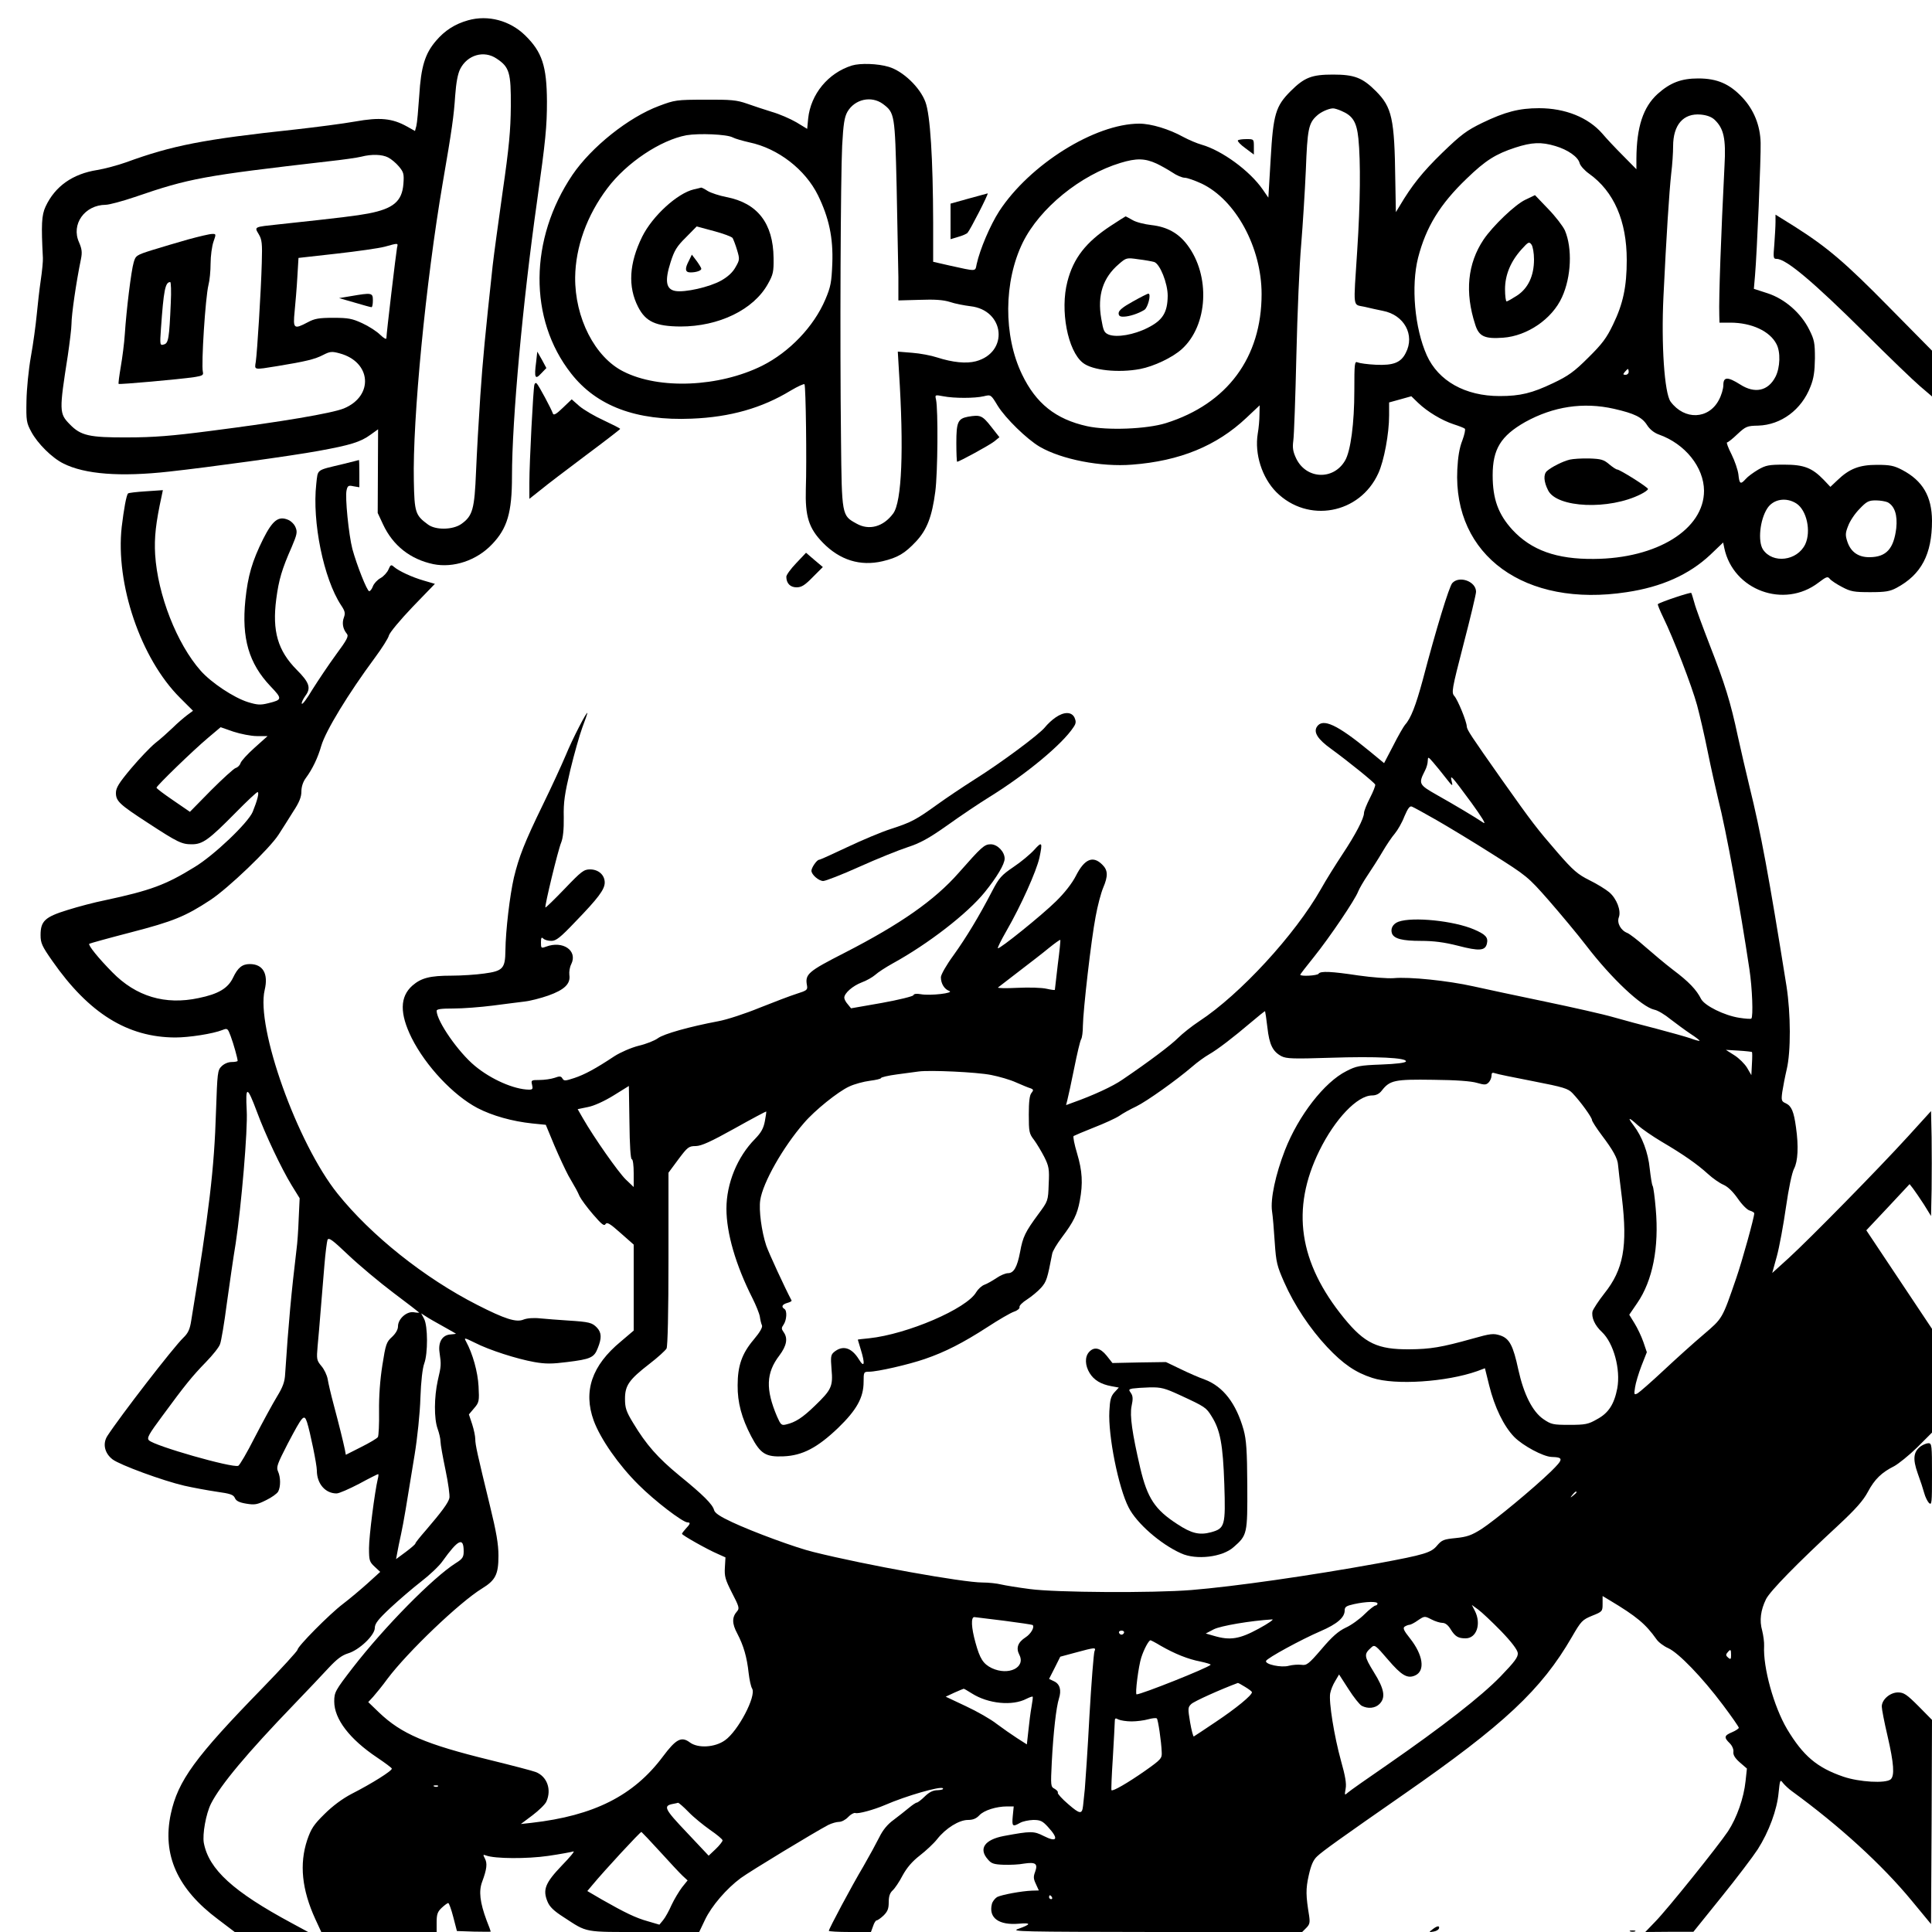 <?xml version="1.0" standalone="no"?>
<!DOCTYPE svg PUBLIC "-//W3C//DTD SVG 20010904//EN"
 "http://www.w3.org/TR/2001/REC-SVG-20010904/DTD/svg10.dtd">
<svg version="1.0" xmlns="http://www.w3.org/2000/svg"
 width="1000pt" height="1000pt" viewBox="0 0 1000 1000"
 preserveAspectRatio="xMidYMid meet">

<g transform="translate(0,1000) scale(0.1,-0.1)"
fill="#000000" stroke="none">
<path d="M2423 9895 c-68 -19 -121 -53 -166 -106 -57 -66 -78 -134 -87 -284
-5 -72 -11 -142 -15 -157 l-7 -26 -41 23 c-77 43 -141 49 -269 26 -62 -11
-201 -29 -308 -41 -477 -51 -639 -83 -877 -170 -45 -16 -113 -34 -150 -40
-127 -20 -218 -84 -267 -189 -21 -45 -23 -93 -14 -266 1 -16 -4 -68 -11 -115
-7 -47 -16 -128 -21 -180 -5 -52 -18 -149 -30 -215 -12 -67 -22 -169 -23 -230
-2 -102 0 -114 25 -160 32 -60 107 -135 166 -164 111 -56 295 -70 547 -42 210
23 637 82 773 107 165 30 218 46 270 84 l39 28 -1 -216 -1 -217 28 -60 c51
-109 141 -180 260 -205 104 -21 224 19 303 102 80 83 104 165 104 352 0 293
56 904 130 1426 44 313 51 385 51 515 -1 183 -25 256 -113 342 -79 77 -192
107 -295 78z m147 -198 c67 -44 75 -73 74 -247 -1 -124 -9 -212 -42 -440 -22
-157 -46 -330 -52 -385 -39 -361 -51 -484 -64 -675 -8 -118 -18 -294 -22 -390
-8 -195 -17 -230 -76 -272 -44 -31 -134 -33 -174 -2 -64 47 -69 62 -72 225 -7
319 62 1030 149 1539 49 284 58 350 65 455 5 67 13 112 26 138 37 73 123 98
188 54z m-561 -512 c16 -8 41 -29 56 -47 24 -29 27 -38 23 -90 -7 -90 -52
-128 -181 -153 -65 -12 -135 -21 -462 -56 -132 -14 -129 -12 -106 -51 17 -28
19 -49 16 -148 -4 -149 -24 -464 -31 -512 -7 -44 -13 -43 111 -23 147 24 196
36 238 58 35 18 45 19 85 8 164 -44 178 -220 22 -285 -62 -25 -319 -69 -695
-117 -193 -25 -290 -33 -425 -33 -198 -1 -242 9 -299 68 -55 56 -55 69 -10
356 10 69 19 142 19 163 0 48 24 215 49 336 7 35 5 52 -10 87 -42 93 29 193
138 194 17 0 85 18 150 40 285 98 354 110 1003 185 74 8 151 19 170 24 54 14
108 12 139 -4z m46 -467 c-5 -26 -55 -445 -55 -468 0 -8 -12 -2 -32 17 -18 18
-60 45 -93 60 -52 24 -72 28 -150 28 -74 0 -97 -4 -132 -23 -72 -38 -77 -34
-68 56 4 42 11 122 14 177 l6 100 196 22 c107 12 220 28 250 36 72 20 70 20
64 -5z"/>
<path d="M975 8761 c-55 -16 -139 -40 -186 -55 -83 -26 -87 -29 -97 -64 -13
-43 -38 -248 -46 -372 -3 -47 -13 -123 -21 -169 -8 -47 -13 -86 -11 -88 4 -4
318 24 391 35 43 7 49 10 45 27 -9 40 13 385 29 450 6 22 11 72 11 111 0 39 7
90 15 113 14 40 14 41 -8 40 -12 0 -67 -13 -122 -28z m-91 -328 c-8 -185 -12
-210 -36 -216 -20 -6 -21 -3 -15 81 14 199 22 242 48 242 4 0 6 -48 3 -107z"/>
<path d="M1815 8467 l-60 -10 80 -23 c44 -13 83 -24 88 -24 4 0 7 16 7 35 0
40 -5 41 -115 22z"/>
<path d="M4410 9661 c-123 -38 -214 -148 -227 -275 l-5 -53 -56 34 c-31 18
-88 43 -127 54 -38 12 -97 31 -130 43 -52 18 -81 21 -215 20 -149 0 -158 -2
-238 -32 -159 -59 -351 -213 -449 -357 -224 -332 -228 -747 -7 -1028 132 -169
337 -246 624 -234 200 8 364 55 512 145 37 22 70 37 72 33 7 -10 12 -403 7
-541 -4 -143 15 -204 88 -279 88 -90 193 -123 309 -96 79 19 115 40 174 103
56 60 82 128 99 257 13 98 15 424 4 476 -6 26 -6 26 37 18 56 -11 163 -11 210
0 37 9 37 9 72 -49 41 -66 151 -173 217 -212 113 -66 318 -106 479 -93 247 19
437 97 591 242 l69 65 -1 -48 c0 -27 -4 -71 -9 -99 -17 -105 22 -227 96 -302
163 -163 432 -114 528 97 30 65 56 206 56 300 l0 67 58 16 57 16 35 -34 c48
-46 123 -91 184 -111 28 -9 54 -19 58 -23 4 -4 -2 -31 -13 -61 -15 -37 -23
-87 -26 -150 -22 -446 350 -716 877 -635 181 27 323 91 432 193 l67 64 6 -29
c46 -218 309 -315 487 -179 41 31 48 34 59 20 7 -9 36 -28 63 -42 45 -24 62
-27 146 -27 79 0 102 4 136 22 129 69 184 174 184 348 -1 126 -48 207 -155
263 -42 22 -63 26 -130 26 -91 0 -143 -20 -205 -80 l-36 -34 -34 36 c-61 63
-103 79 -205 79 -79 0 -95 -3 -135 -26 -25 -15 -54 -36 -64 -48 -27 -30 -33
-27 -38 23 -3 24 -19 71 -36 105 -17 33 -27 61 -23 61 5 0 29 19 54 43 43 40
50 43 108 44 118 4 224 82 270 202 17 42 22 79 23 146 0 80 -3 96 -29 148 -43
87 -127 160 -216 189 l-71 23 6 70 c10 114 31 614 29 685 -2 91 -35 172 -95
236 -66 70 -130 98 -228 98 -88 0 -145 -22 -210 -80 -75 -68 -109 -171 -110
-335 l0 -55 -69 70 c-39 39 -87 90 -107 114 -73 84 -192 132 -328 132 -103 0
-176 -19 -294 -76 -80 -39 -109 -60 -207 -155 -101 -98 -158 -169 -221 -276
l-19 -31 -3 166 c-4 319 -17 377 -101 461 -69 69 -111 85 -221 85 -110 0 -148
-14 -220 -86 -77 -77 -90 -119 -103 -350 l-12 -201 -29 42 c-67 97 -211 202
-316 232 -25 7 -67 25 -95 40 -74 41 -167 69 -228 69 -229 0 -567 -211 -725
-453 -46 -71 -100 -197 -117 -275 -8 -38 3 -38 -142 -6 l-83 19 0 205 c-1 329
-15 556 -40 622 -28 76 -116 160 -190 182 -56 17 -147 20 -190 7z m160 -199
c61 -46 62 -52 71 -430 4 -191 8 -401 9 -467 l0 -120 109 3 c79 3 123 0 158
-11 26 -9 74 -18 106 -22 178 -20 200 -239 28 -285 -50 -13 -120 -6 -201 20
-30 10 -88 21 -129 24 l-74 6 6 -102 c26 -403 15 -676 -30 -736 -51 -69 -125
-89 -190 -52 -76 42 -76 39 -80 439 -6 506 -2 1351 6 1517 6 113 12 148 27
175 38 66 124 85 184 41z m2373 -36 c59 -25 79 -57 88 -143 12 -119 10 -335
-6 -578 -20 -311 -25 -279 38 -293 28 -7 71 -16 95 -21 110 -21 167 -125 118
-218 -25 -50 -64 -65 -154 -61 -43 2 -85 8 -94 12 -17 8 -18 -3 -18 -147 0
-167 -19 -312 -48 -361 -60 -103 -201 -97 -253 11 -16 34 -20 54 -15 91 4 26
11 225 16 442 5 217 16 476 25 575 8 99 19 272 24 385 8 212 14 243 58 282 19
18 59 36 81 37 7 1 27 -5 45 -13z m1932 -46 c47 -45 59 -97 51 -238 -18 -357
-30 -685 -27 -774 l1 -38 56 0 c110 0 205 -44 239 -111 22 -41 19 -122 -5
-169 -38 -74 -107 -89 -183 -40 -65 41 -87 40 -87 -3 0 -19 -10 -53 -23 -77
-53 -101 -178 -106 -250 -9 -32 44 -49 296 -37 544 15 315 30 543 40 635 6 47
10 111 10 143 0 111 53 172 143 164 32 -3 56 -12 72 -27z m-5083 -91 c13 -7
52 -18 87 -26 148 -31 289 -140 355 -274 57 -117 79 -220 74 -353 -4 -97 -8
-120 -36 -186 -60 -141 -186 -272 -327 -343 -224 -111 -533 -124 -718 -30
-148 74 -252 278 -250 488 2 157 61 321 167 461 99 132 275 249 409 274 66 11
209 5 239 -11z m4259 -45 c64 -19 117 -56 125 -88 3 -13 25 -38 49 -55 129
-92 195 -245 195 -447 0 -138 -19 -227 -71 -334 -33 -69 -56 -100 -128 -171
-73 -73 -104 -95 -182 -132 -109 -52 -170 -67 -277 -67 -178 0 -317 78 -377
211 -63 141 -82 358 -45 505 41 159 113 277 252 410 97 94 150 127 251 160 86
28 135 30 208 8z m-2064 -91 c21 -10 57 -30 80 -45 23 -16 52 -28 65 -28 13 0
52 -14 87 -30 177 -84 311 -331 311 -572 0 -328 -177 -568 -495 -668 -99 -31
-303 -39 -408 -16 -163 36 -265 118 -337 268 -97 201 -95 481 4 683 88 178
298 349 506 412 82 25 126 24 187 -4z m2443 -1078 c0 -8 -7 -15 -16 -15 -14 0
-14 3 -4 15 7 8 14 15 16 15 2 0 4 -7 4 -15z m-76 -191 c105 -24 145 -43 171
-84 14 -22 36 -40 61 -49 136 -48 233 -169 234 -291 0 -200 -244 -351 -570
-353 -193 -2 -324 45 -422 151 -73 80 -102 159 -102 282 0 135 42 204 169 276
145 80 300 104 459 68z m944 -490 c54 -35 77 -144 46 -211 -42 -87 -169 -102
-219 -27 -27 42 -16 153 22 212 31 49 98 60 151 26z m473 6 c36 -20 51 -66 44
-134 -13 -106 -51 -149 -137 -150 -58 -1 -98 26 -116 80 -11 33 -11 45 4 82 9
25 35 64 59 88 36 38 47 44 84 44 23 0 51 -5 62 -10z"/>
<path d="M3592 9020 c-86 -20 -215 -138 -268 -245 -68 -138 -75 -259 -21 -364
39 -76 91 -100 219 -101 199 0 379 87 453 221 27 48 30 63 29 134 -2 179 -83
284 -244 315 -36 7 -79 21 -96 31 -17 11 -33 19 -35 18 -2 -1 -19 -5 -37 -9z
m200 -252 c4 -7 15 -35 23 -62 14 -47 14 -51 -8 -89 -14 -26 -40 -50 -74 -69
-60 -34 -189 -63 -238 -54 -48 9 -55 52 -24 149 19 60 32 82 79 128 l56 57 89
-24 c49 -13 92 -29 97 -36z"/>
<path d="M3566 8651 c-23 -43 -20 -61 8 -61 29 0 56 9 56 19 0 4 -11 22 -24
40 l-25 33 -15 -31z"/>
<path d="M7895 8966 c-53 -25 -168 -135 -216 -206 -83 -124 -98 -273 -43 -441
19 -60 48 -74 144 -67 125 9 254 97 305 210 48 105 54 253 15 345 -10 22 -49
73 -87 112 l-68 71 -50 -24z m45 -309 c0 -84 -30 -149 -88 -187 -25 -16 -49
-30 -54 -30 -4 0 -8 28 -8 63 0 74 29 144 86 207 35 39 39 40 51 24 7 -10 13
-44 13 -77z"/>
<path d="M5749 8831 c-128 -84 -193 -167 -224 -288 -39 -148 1 -359 80 -421
49 -39 184 -53 296 -32 72 14 167 59 216 103 136 123 149 381 28 540 -46 61
-105 93 -185 102 -36 4 -80 15 -98 26 -18 10 -34 19 -36 19 -1 0 -36 -22 -77
-49z m225 -187 c30 -10 70 -110 70 -175 -1 -87 -26 -127 -104 -166 -71 -36
-159 -51 -201 -35 -24 10 -28 19 -39 83 -21 121 9 212 91 282 38 33 40 34 101
25 35 -4 71 -11 82 -14z"/>
<path d="M5863 8439 c-51 -28 -73 -46 -73 -60 0 -14 7 -19 28 -18 27 1 73 15
105 35 18 10 37 84 21 84 -5 0 -42 -19 -81 -41z"/>
<path d="M8125 7621 c-37 -9 -94 -38 -118 -59 -19 -17 -17 -55 6 -100 45 -91
316 -103 480 -20 20 10 37 22 37 27 0 9 -146 101 -160 101 -5 0 -23 12 -41 27
-28 24 -42 28 -103 30 -39 1 -84 -2 -101 -6z"/>
<path d="M6407 9273 c-2 -5 15 -23 39 -40 l44 -33 0 40 c0 40 0 40 -39 40 -22
0 -42 -3 -44 -7z"/>
<path d="M5013 8972 l-93 -26 0 -92 0 -92 40 12 c22 6 44 16 48 21 15 17 111
205 104 204 -4 -1 -49 -13 -99 -27z"/>
<path d="M9190 8851 c0 -21 -3 -72 -6 -114 -6 -71 -6 -77 12 -77 49 0 190
-119 459 -386 121 -121 248 -243 283 -273 l62 -53 0 119 0 118 -223 226 c-227
231 -319 309 -489 417 l-98 61 0 -38z"/>
<path d="M2775 8126 c-11 -82 -5 -93 26 -59 l27 28 -23 43 -24 42 -6 -54z"/>
<path d="M2766 8009 c-6 -19 -26 -404 -26 -507 l0 -84 58 46 c31 26 137 106
234 179 98 73 177 134 178 137 0 3 -38 22 -85 44 -46 21 -102 54 -125 73 l-41
36 -46 -44 c-33 -32 -47 -40 -51 -30 -8 24 -73 145 -83 155 -5 6 -10 4 -13 -5z"/>
<path d="M5010 7843 c-52 -10 -60 -28 -60 -135 0 -54 2 -98 4 -98 11 0 168 86
192 105 l27 22 -44 56 c-45 57 -55 61 -119 50z"/>
<path d="M1775 7598 c-141 -34 -129 -24 -138 -103 -22 -196 38 -490 128 -627
21 -31 23 -42 15 -64 -11 -29 -5 -60 15 -84 11 -13 2 -30 -57 -110 -38 -52
-92 -133 -121 -179 -28 -47 -52 -80 -55 -73 -2 6 7 24 19 41 30 40 20 69 -45
134 -98 99 -128 200 -106 367 13 99 29 154 80 269 27 64 30 77 20 101 -6 16
-24 34 -40 40 -49 20 -79 -3 -128 -100 -57 -115 -79 -190 -92 -316 -20 -198
18 -328 130 -446 62 -65 62 -70 -12 -88 -40 -10 -56 -9 -105 6 -73 23 -189
100 -244 162 -124 140 -223 394 -236 602 -5 88 3 162 34 304 l6 29 -88 -6
c-48 -3 -90 -8 -92 -11 -9 -8 -22 -82 -33 -173 -33 -295 98 -682 302 -885 l67
-67 -31 -23 c-17 -13 -50 -41 -73 -64 -24 -23 -64 -59 -91 -80 -26 -21 -83
-81 -126 -132 -63 -75 -78 -100 -78 -126 0 -43 19 -60 165 -155 156 -102 176
-111 228 -111 56 0 88 23 227 164 57 58 108 106 113 106 10 0 -1 -43 -25 -102
-24 -57 -200 -225 -301 -286 -149 -92 -227 -121 -465 -172 -51 -10 -138 -33
-192 -50 -117 -36 -140 -57 -140 -130 0 -41 7 -57 61 -134 189 -271 389 -395
636 -396 71 0 195 19 245 39 25 10 27 8 42 -32 15 -40 36 -116 36 -128 0 -3
-14 -6 -31 -6 -18 0 -39 -9 -52 -22 -21 -20 -22 -33 -29 -234 -9 -296 -35
-515 -128 -1081 -7 -46 -16 -66 -41 -90 -52 -50 -326 -405 -393 -508 -26 -40
-15 -90 27 -122 39 -29 259 -110 371 -136 44 -10 120 -24 167 -31 71 -10 87
-15 95 -33 6 -15 23 -23 59 -29 43 -7 56 -5 102 18 29 14 57 34 63 45 13 25
13 73 -1 104 -10 22 -4 38 50 143 78 148 85 156 100 112 16 -49 51 -220 51
-250 0 -69 44 -119 102 -119 13 0 65 23 117 50 51 28 96 50 98 50 3 0 2 -12
-2 -27 -15 -63 -45 -293 -45 -356 0 -63 2 -71 29 -96 l29 -27 -66 -60 c-37
-33 -94 -81 -127 -106 -70 -53 -235 -220 -235 -237 0 -6 -82 -96 -182 -199
-349 -358 -437 -479 -474 -651 -45 -212 34 -388 244 -545 l87 -66 190 0 190 0
-85 46 c-303 163 -429 278 -455 415 -8 45 11 151 37 203 49 97 188 263 427
511 69 72 151 158 182 192 42 45 68 65 100 75 58 17 139 94 139 132 0 22 17
44 80 103 44 41 116 103 160 137 43 33 94 81 111 106 81 113 109 126 109 50 0
-30 -6 -39 -43 -62 -116 -74 -366 -327 -531 -540 -91 -118 -96 -127 -96 -175
0 -91 80 -195 222 -290 40 -27 74 -52 76 -57 4 -10 -102 -77 -208 -131 -48
-25 -99 -63 -141 -105 -56 -55 -69 -76 -89 -134 -41 -124 -28 -256 42 -409
l31 -67 298 0 299 0 0 50 c0 42 5 55 26 75 15 14 30 25 34 25 4 0 16 -33 26
-72 l19 -73 88 -3 c48 -1 87 -1 87 0 0 2 -9 28 -21 57 -35 94 -42 153 -23 202
24 65 27 94 14 119 -11 21 -10 22 6 16 45 -17 212 -18 322 -2 62 9 120 20 130
23 9 3 -18 -30 -60 -73 -86 -90 -100 -125 -74 -187 11 -27 33 -48 83 -80 126
-82 100 -77 417 -77 l285 0 30 63 c34 72 112 162 185 216 49 36 386 240 453
275 18 9 43 16 56 16 13 0 34 11 47 25 13 14 30 23 37 21 14 -6 97 17 153 41
110 48 288 99 300 87 5 -5 -5 -9 -26 -10 -25 0 -44 -10 -67 -32 -18 -18 -37
-32 -41 -32 -5 0 -23 -12 -41 -27 -19 -16 -55 -44 -80 -63 -32 -23 -56 -53
-74 -90 -15 -30 -52 -98 -82 -150 -62 -104 -179 -324 -179 -334 0 -3 49 -6
109 -6 l109 0 11 30 c5 17 14 30 18 30 5 0 21 11 36 25 21 21 27 35 27 69 0
31 6 48 20 61 12 11 35 45 52 78 22 40 49 72 89 103 31 24 72 62 90 85 44 56
113 99 159 99 26 0 43 7 59 24 24 26 88 46 144 46 l34 0 -5 -50 c-5 -54 -1
-57 38 -35 14 8 44 14 68 15 37 0 48 -5 77 -37 57 -62 46 -81 -23 -46 -51 26
-66 26 -206 0 -100 -19 -132 -66 -83 -121 18 -22 31 -26 82 -28 33 -1 80 1
105 6 60 9 73 0 58 -42 -10 -26 -9 -37 4 -64 l15 -33 -36 -1 c-54 -2 -156 -21
-180 -33 -11 -7 -24 -23 -27 -36 -18 -72 36 -111 140 -102 65 6 64 -3 -4 -27
-41 -14 16 -15 712 -16 l758 0 21 21 c18 18 20 28 15 63 -17 104 -18 138 -2
209 12 54 24 81 44 99 27 26 122 94 447 320 521 362 713 542 871 815 48 83 54
89 105 110 53 21 54 23 54 62 l0 40 35 -21 c142 -85 188 -124 244 -203 10 -15
38 -36 61 -46 53 -24 175 -150 283 -294 45 -60 82 -113 82 -118 0 -4 -16 -15
-35 -23 -41 -17 -43 -27 -12 -57 13 -13 21 -32 19 -45 -2 -15 8 -32 33 -54
l37 -32 -7 -65 c-9 -87 -45 -190 -91 -260 -51 -76 -314 -404 -377 -468 l-51
-53 124 1 125 0 145 180 c80 99 164 210 188 247 58 91 100 205 108 293 7 68 8
70 23 50 9 -11 30 -31 47 -43 243 -177 465 -379 619 -566 l100 -121 3 529 2
528 -70 71 c-61 61 -76 71 -106 71 -41 0 -84 -37 -84 -73 0 -13 13 -81 30
-153 33 -143 37 -205 16 -224 -27 -22 -163 -14 -245 14 -137 47 -208 108 -291
246 -69 117 -125 319 -119 431 1 19 -4 54 -10 79 -15 52 -8 106 20 163 22 43
161 185 375 383 89 83 128 127 152 172 35 66 72 101 136 133 22 12 76 55 119
97 l77 77 0 268 0 269 -170 255 -170 255 112 119 112 120 18 -23 c10 -13 35
-50 56 -82 l37 -60 3 137 c1 75 1 198 0 271 l-3 135 -120 -132 c-155 -170
-506 -527 -616 -628 l-86 -78 24 87 c13 48 34 162 47 253 14 98 31 179 42 200
20 38 24 116 10 214 -11 81 -23 110 -52 124 -23 10 -25 15 -19 59 4 26 14 79
23 117 22 93 21 287 -1 430 -92 575 -133 796 -192 1035 -18 74 -45 191 -60
259 -38 179 -68 274 -145 471 -37 96 -74 195 -80 220 -7 25 -14 48 -16 51 -3
5 -157 -46 -173 -58 -2 -2 10 -32 27 -67 54 -110 149 -357 176 -456 14 -52 39
-160 55 -240 16 -80 41 -190 54 -245 43 -169 113 -556 162 -882 15 -100 20
-244 10 -255 -3 -3 -31 -1 -63 4 -77 12 -178 62 -197 97 -24 48 -64 90 -144
150 -42 32 -107 87 -146 121 -38 34 -80 66 -92 71 -34 13 -55 52 -44 81 13 34
-11 97 -50 130 -18 15 -63 43 -102 62 -60 30 -84 50 -164 142 -109 126 -130
153 -290 379 -159 226 -180 257 -181 275 -1 27 -47 138 -64 157 -16 18 -14 32
47 268 36 138 65 260 65 272 0 54 -87 85 -123 45 -16 -17 -84 -239 -153 -502
-36 -132 -61 -198 -92 -232 -8 -10 -36 -58 -61 -108 l-47 -90 -74 61 c-169
139 -244 174 -274 127 -18 -29 5 -65 75 -115 85 -62 223 -173 227 -184 2 -5
-10 -36 -27 -69 -17 -33 -31 -68 -31 -78 0 -28 -44 -112 -111 -213 -35 -53
-86 -134 -112 -181 -134 -236 -418 -545 -630 -684 -38 -25 -87 -64 -109 -86
-37 -37 -148 -121 -288 -216 -50 -35 -153 -82 -254 -118 l-38 -14 7 28 c4 15
20 88 35 163 15 75 31 143 36 150 5 8 9 39 9 69 1 80 43 448 66 566 10 56 28
123 39 149 26 61 25 91 -5 120 -48 48 -92 29 -136 -58 -20 -39 -58 -88 -103
-132 -74 -73 -294 -250 -301 -243 -3 2 17 42 44 89 77 134 155 309 171 379 17
81 14 87 -27 41 -21 -23 -69 -63 -108 -89 -62 -42 -74 -56 -110 -125 -67 -129
-132 -237 -200 -332 -36 -49 -65 -100 -65 -113 0 -33 18 -62 43 -71 30 -11
-99 -26 -147 -17 -22 4 -36 2 -38 -5 -2 -6 -75 -24 -163 -40 l-160 -28 -17 21
c-10 11 -18 26 -18 34 0 23 43 61 90 79 25 9 56 27 70 39 14 13 54 39 90 59
184 101 387 258 477 369 63 78 103 145 103 174 0 35 -37 74 -72 74 -33 0 -47
-13 -166 -148 -125 -142 -301 -265 -589 -413 -192 -98 -207 -111 -196 -170 4
-23 -1 -26 -54 -43 -32 -10 -118 -43 -191 -72 -73 -30 -170 -62 -215 -70 -148
-28 -281 -65 -312 -88 -16 -12 -61 -30 -100 -39 -39 -10 -94 -34 -125 -54 -98
-65 -154 -95 -208 -113 -46 -15 -53 -16 -61 -2 -7 12 -14 13 -41 3 -18 -6 -53
-11 -78 -11 -42 0 -44 -1 -38 -25 5 -21 3 -25 -16 -25 -77 1 -196 53 -280 123
-86 71 -197 231 -198 285 0 9 24 12 88 12 48 0 139 7 202 15 63 8 138 18 165
21 28 3 83 17 123 31 84 30 116 61 109 107 -2 16 2 41 10 56 34 70 -44 123
-131 90 -25 -9 -26 -8 -26 22 0 25 3 29 12 20 7 -7 25 -12 42 -12 24 0 46 17
123 98 119 123 153 168 153 204 0 39 -32 68 -76 68 -32 0 -45 -10 -131 -100
-53 -55 -98 -99 -100 -97 -5 6 65 297 82 337 9 23 14 67 13 130 -2 78 5 122
34 245 20 83 48 181 62 219 14 37 26 71 26 75 0 15 -77 -133 -112 -219 -22
-52 -75 -167 -118 -255 -96 -197 -124 -270 -150 -377 -21 -91 -43 -275 -44
-378 -1 -93 -13 -106 -110 -119 -42 -6 -119 -11 -169 -11 -112 0 -157 -12
-202 -51 -66 -58 -67 -145 -4 -272 73 -145 215 -296 340 -362 77 -40 180 -69
284 -80 l70 -7 44 -106 c25 -59 58 -129 73 -157 43 -74 45 -78 58 -107 8 -16
38 -57 69 -93 45 -52 58 -63 65 -51 8 12 23 3 78 -46 l68 -60 0 -223 0 -222
-67 -57 c-150 -124 -195 -257 -140 -409 35 -95 129 -230 232 -332 84 -84 229
-195 254 -195 16 0 14 -8 -9 -32 -11 -12 -20 -24 -20 -27 0 -7 131 -81 185
-104 l40 -18 -3 -52 c-3 -46 2 -63 37 -132 36 -69 39 -80 27 -94 -28 -31 -28
-64 0 -116 33 -63 50 -122 59 -205 4 -35 12 -71 18 -80 23 -38 -73 -221 -141
-268 -52 -37 -139 -42 -181 -11 -44 33 -72 18 -140 -73 -151 -202 -356 -306
-680 -343 l-55 -6 60 45 c33 25 66 57 72 71 28 62 4 130 -55 153 -15 6 -122
34 -236 62 -334 82 -459 135 -576 247 l-55 53 25 27 c14 16 48 57 74 93 105
140 374 397 490 468 70 43 85 73 85 170 0 60 -11 123 -44 258 -65 267 -76 316
-76 345 0 15 -7 49 -16 77 l-17 51 27 32 c26 30 27 37 23 113 -4 75 -30 169
-65 233 -11 20 -9 20 46 -7 74 -38 218 -84 308 -100 57 -10 91 -10 169 0 122
15 140 23 159 72 21 52 20 80 -4 106 -25 26 -39 30 -150 37 -47 3 -111 8 -143
11 -36 4 -69 1 -87 -6 -38 -16 -97 3 -240 76 -273 139 -549 359 -723 576 -209
261 -423 861 -377 1054 20 84 -9 134 -77 134 -39 0 -62 -18 -87 -71 -26 -54
-75 -84 -178 -105 -173 -37 -324 8 -447 134 -72 73 -126 140 -119 147 2 2 99
29 215 59 220 57 283 83 411 167 93 61 307 266 354 339 19 30 54 84 76 120 31
47 42 75 42 103 0 24 8 50 23 70 34 46 62 104 80 167 23 78 140 270 277 455
37 50 70 102 73 116 4 15 59 81 122 147 l116 120 -58 17 c-62 18 -128 49 -154
71 -14 13 -18 11 -28 -13 -6 -15 -25 -36 -41 -45 -17 -9 -35 -29 -40 -43 -5
-14 -14 -25 -19 -25 -11 0 -64 134 -87 218 -19 73 -39 271 -30 305 5 23 10 26
36 20 l30 -5 0 71 c0 39 -1 70 -2 70 -2 -1 -39 -10 -83 -21z m-445 -1408 l55
0 -67 -60 c-37 -33 -70 -69 -73 -80 -3 -10 -14 -22 -25 -25 -10 -3 -68 -56
-128 -116 l-109 -111 -86 59 c-47 32 -86 61 -87 66 0 9 187 191 268 259 l64
54 66 -23 c37 -12 92 -23 122 -23z m6153 -216 c35 -45 38 -46 31 -19 -9 39 -5
35 102 -110 52 -72 78 -113 63 -104 -43 29 -152 94 -241 144 -95 54 -97 58
-62 127 8 15 14 37 14 50 1 22 2 22 28 -8 15 -17 44 -53 65 -80z m-49 -218
c61 -35 192 -114 291 -177 177 -112 183 -116 291 -239 60 -69 148 -174 194
-234 132 -172 287 -317 352 -332 18 -3 56 -26 85 -50 30 -23 76 -57 103 -75
28 -18 48 -34 47 -36 -2 -2 -24 4 -48 13 -24 8 -102 30 -174 49 -71 18 -172
45 -224 60 -51 15 -211 51 -355 81 -143 30 -310 65 -371 79 -130 29 -331 50
-412 42 -33 -2 -111 4 -182 14 -139 21 -197 24 -206 9 -6 -10 -95 -15 -95 -5
0 2 32 44 71 92 81 101 213 296 229 339 6 15 28 53 49 84 20 30 55 84 76 120
21 36 50 79 65 96 14 17 37 56 49 88 18 42 28 56 39 51 8 -3 65 -34 126 -69z
m-1959 -749 c-8 -69 -15 -127 -15 -130 0 -3 -19 0 -42 5 -24 6 -92 8 -152 5
-60 -3 -105 -2 -100 2 5 4 54 42 109 84 55 42 125 96 155 121 30 24 56 43 58
41 2 -1 -4 -59 -13 -128z m1085 -325 c10 -90 28 -125 73 -149 26 -13 61 -14
252 -8 239 8 398 0 392 -19 -2 -7 -49 -13 -128 -16 -111 -4 -130 -8 -180 -34
-114 -57 -248 -230 -318 -409 -49 -126 -76 -253 -67 -316 4 -25 10 -98 14
-161 7 -105 12 -123 49 -207 52 -118 133 -240 223 -336 82 -87 146 -131 233
-159 119 -39 384 -21 543 35 l40 15 22 -89 c28 -113 75 -210 129 -266 45 -46
150 -102 193 -104 64 -2 63 -11 -2 -75 -92 -89 -290 -253 -361 -299 -51 -32
-74 -40 -132 -46 -62 -6 -72 -10 -96 -38 -31 -38 -66 -48 -302 -92 -357 -65
-750 -121 -971 -139 -200 -16 -701 -13 -835 5 -62 8 -129 19 -150 24 -20 5
-63 10 -96 10 -100 0 -603 90 -875 158 -88 21 -311 103 -420 154 -62 29 -90
47 -94 63 -8 30 -56 78 -179 178 -113 93 -172 160 -240 273 -36 59 -42 78 -42
125 0 69 21 99 127 181 43 33 82 69 88 79 6 12 10 186 10 465 l0 445 51 69
c48 64 54 69 91 69 29 1 76 22 200 91 89 50 163 89 164 88 1 -1 -2 -24 -7 -50
-7 -37 -19 -59 -51 -92 -92 -93 -148 -231 -148 -361 0 -127 48 -292 135 -464
18 -36 35 -78 38 -95 2 -16 7 -37 11 -45 4 -10 -11 -36 -43 -74 -61 -72 -83
-136 -83 -236 -1 -90 21 -170 70 -264 48 -91 75 -108 167 -104 99 4 176 45
283 147 96 93 132 157 132 239 0 50 1 52 28 52 44 0 205 37 289 66 105 36 197
83 324 165 58 38 120 74 138 80 18 6 30 17 28 23 -3 7 15 25 39 40 23 15 56
42 73 61 28 32 32 46 57 175 2 14 25 52 50 85 61 81 80 120 93 190 17 91 13
154 -14 245 -14 46 -22 87 -18 90 5 3 52 23 105 44 54 21 113 48 131 60 18 13
58 35 88 49 55 27 207 135 291 207 25 22 64 50 85 62 47 27 126 88 218 166 39
33 71 59 73 58 1 -2 7 -40 12 -84z m2508 -127 c2 -2 2 -29 0 -61 l-3 -59 -22
38 c-12 20 -42 50 -66 65 l-44 28 66 -4 c36 -2 67 -6 69 -7z m-3938 -119 c41
-8 100 -25 130 -39 30 -13 63 -27 74 -30 16 -6 16 -10 5 -24 -10 -11 -14 -46
-14 -112 0 -89 2 -99 27 -131 14 -19 38 -59 53 -88 24 -48 27 -63 23 -141 -3
-87 -3 -87 -54 -156 -67 -91 -80 -117 -94 -195 -15 -79 -33 -110 -63 -110 -12
0 -39 -11 -59 -25 -21 -14 -49 -30 -63 -35 -14 -5 -33 -23 -42 -38 -49 -86
-357 -218 -555 -239 -32 -3 -58 -6 -58 -7 0 -1 7 -23 15 -50 24 -77 19 -99
-10 -51 -38 61 -84 74 -129 36 -16 -14 -17 -25 -12 -88 8 -89 0 -106 -86 -189
-64 -62 -101 -86 -149 -97 -24 -6 -28 -2 -47 41 -60 141 -57 226 12 316 38 51
45 89 22 121 -12 17 -12 22 0 39 16 24 19 72 4 81 -18 11 -11 24 15 31 14 4
24 9 22 13 -34 64 -119 248 -131 284 -24 72 -39 184 -31 235 13 90 118 275
226 399 55 65 177 163 234 189 27 13 76 26 108 30 31 4 57 10 57 14 0 4 37 13
83 19 45 6 96 13 112 15 57 8 300 -3 375 -18z m2804 -32 c159 -31 182 -38 205
-62 42 -44 101 -126 101 -139 0 -6 23 -42 50 -78 59 -78 83 -121 85 -155 1
-14 10 -90 20 -170 30 -252 8 -371 -91 -495 -30 -38 -57 -80 -61 -92 -7 -31
11 -73 49 -108 60 -57 97 -192 79 -291 -16 -82 -45 -128 -105 -160 -45 -26
-61 -29 -143 -29 -85 0 -94 2 -135 30 -56 39 -101 128 -129 255 -27 126 -46
162 -94 178 -35 11 -49 10 -144 -17 -161 -45 -217 -54 -326 -55 -164 -1 -231
30 -338 161 -235 288 -276 566 -128 867 81 165 197 286 273 286 20 0 37 8 50
25 42 54 67 59 266 56 118 -1 198 -7 227 -16 39 -11 47 -11 60 2 8 8 15 24 15
35 0 15 4 18 18 13 9 -4 98 -22 196 -41z m-4664 -404 c6 0 10 -32 10 -72 l0
-72 -41 39 c-39 38 -164 216 -222 317 l-27 47 53 11 c32 6 86 31 133 60 l79
49 3 -190 c1 -115 6 -189 12 -189z m-1940 245 c43 -117 126 -292 179 -379 l42
-68 -5 -107 c-2 -58 -7 -128 -11 -156 -27 -225 -42 -386 -59 -645 -2 -43 -12
-69 -43 -120 -22 -36 -73 -130 -114 -209 -40 -79 -79 -146 -86 -148 -31 -12
-434 103 -462 132 -12 12 -2 30 70 127 116 158 153 204 225 278 35 36 68 77
73 93 6 15 22 109 35 210 14 100 34 241 46 312 29 192 63 587 57 687 -7 130 2
129 53 -7z m7147 -69 c21 -19 76 -57 123 -85 114 -67 185 -117 240 -167 25
-23 61 -48 80 -56 23 -10 49 -35 75 -72 22 -32 49 -59 62 -62 13 -4 23 -10 23
-14 0 -21 -62 -245 -93 -335 -74 -215 -70 -207 -170 -293 -51 -43 -144 -127
-207 -186 -63 -59 -124 -112 -134 -118 -18 -9 -19 -7 -13 31 3 22 18 72 33
111 l28 71 -18 53 c-10 29 -31 73 -46 97 l-27 44 41 60 c80 116 114 288 96
489 -5 59 -12 112 -16 118 -4 6 -10 46 -15 89 -8 83 -39 166 -85 226 -32 42
-24 42 23 -1z m-6440 -868 c73 -55 133 -101 133 -102 0 -1 -13 -1 -29 2 -37 5
-81 -35 -81 -73 0 -17 -12 -37 -31 -55 -29 -26 -33 -38 -50 -147 -12 -76 -18
-160 -17 -238 1 -66 -2 -126 -6 -133 -4 -7 -43 -30 -87 -52 l-79 -40 -5 27
c-9 43 -30 128 -58 233 -14 52 -28 112 -31 132 -4 21 -18 51 -33 68 -24 29
-25 35 -19 103 4 40 11 124 16 187 5 63 14 167 19 230 5 63 13 123 16 132 6
15 25 1 108 -78 56 -53 161 -141 234 -196z m258 -174 c36 -20 65 -37 65 -37 0
-1 -12 -3 -27 -4 -43 -2 -66 -39 -58 -93 9 -64 9 -68 -9 -145 -19 -86 -20
-197 -1 -250 8 -22 15 -52 15 -66 0 -15 12 -81 26 -148 14 -67 23 -132 20
-145 -6 -25 -39 -70 -123 -168 -29 -33 -53 -63 -53 -67 0 -4 -22 -23 -50 -44
l-50 -37 6 32 c3 18 12 62 20 98 14 66 26 138 70 410 14 85 28 218 30 295 3
86 11 154 20 178 19 51 19 193 -1 231 l-15 28 25 -16 c13 -9 54 -32 90 -52z
m5865 -858 c0 -2 -8 -10 -17 -17 -16 -13 -17 -12 -4 4 13 16 21 21 21 13z
m-1030 -576 c0 -5 -5 -10 -10 -10 -6 0 -32 -20 -57 -45 -25 -25 -69 -57 -98
-70 -38 -18 -71 -47 -125 -111 -67 -78 -77 -85 -104 -81 -17 2 -46 0 -65 -5
-38 -11 -124 7 -118 25 4 14 184 112 282 154 86 37 125 71 125 107 0 19 8 24
48 33 63 14 122 15 122 3z m639 -142 c55 -57 85 -97 87 -114 2 -21 -15 -44
-89 -121 -101 -104 -300 -259 -587 -458 -102 -70 -193 -134 -203 -143 -18 -16
-18 -15 -12 20 5 26 -2 66 -24 144 -35 126 -64 306 -56 349 3 17 14 45 26 64
l20 34 49 -76 c26 -41 57 -80 68 -86 32 -17 70 -13 92 9 33 33 26 77 -29 165
-51 83 -52 93 -14 127 18 17 22 14 87 -62 71 -83 101 -100 141 -82 53 24 41
106 -27 192 -33 41 -38 54 -27 61 8 5 19 9 24 9 6 0 26 10 44 23 34 23 35 23
70 5 19 -10 45 -18 57 -18 15 0 30 -12 43 -34 23 -37 39 -46 77 -46 57 0 82
75 48 142 l-16 31 33 -24 c18 -13 71 -63 118 -111z m-2571 53 c78 -10 144 -20
147 -22 11 -11 -9 -46 -37 -64 -40 -26 -50 -55 -32 -90 34 -66 -56 -110 -143
-69 -44 22 -61 48 -84 132 -22 79 -24 132 -6 132 6 -1 76 -9 155 -19z m1317
-41 c-99 -54 -148 -62 -232 -37 l-42 12 42 22 c36 18 189 44 302 51 11 1 -20
-21 -70 -48z m-697 -21 c-2 -6 -8 -10 -13 -10 -5 0 -11 4 -13 10 -2 6 4 11 13
11 9 0 15 -5 13 -11z m189 -67 c75 -43 143 -70 206 -82 32 -7 56 -14 53 -17
-16 -17 -358 -153 -383 -153 -9 0 10 147 24 190 14 44 39 90 48 90 2 0 26 -12
52 -28z m-342 -29 c-4 -10 -16 -160 -26 -333 -9 -173 -21 -344 -24 -380 -4
-36 -8 -74 -9 -86 -5 -46 -16 -45 -76 7 -33 28 -57 55 -55 60 3 4 -4 13 -16
20 -21 11 -21 15 -15 138 8 155 23 285 37 329 14 44 5 76 -26 90 l-25 12 29
57 29 58 78 21 c103 28 108 28 99 7z m3295 -19 c0 -22 -2 -25 -15 -14 -12 10
-13 16 -4 26 16 20 19 18 19 -12z m-2516 -165 c20 -12 36 -24 36 -28 0 -16
-82 -83 -185 -152 -60 -41 -113 -75 -116 -77 -3 -1 -12 32 -19 73 -12 72 -12
78 6 95 14 14 152 76 241 109 1 1 18 -8 37 -20z m-1414 -34 c85 -54 210 -66
283 -28 16 8 30 13 32 11 2 -2 -1 -25 -6 -53 -5 -27 -12 -82 -16 -122 l-8 -72
-50 32 c-28 18 -75 51 -106 74 -30 24 -102 65 -160 92 l-104 49 45 21 c25 11
46 20 48 20 1 1 20 -10 42 -24z m827 -145 c26 0 65 5 86 11 22 6 42 8 45 4 6
-6 23 -117 25 -174 2 -32 -3 -38 -88 -98 -89 -62 -165 -106 -172 -99 -2 2 1
77 7 167 5 90 10 174 10 187 0 19 3 21 19 12 11 -5 41 -10 68 -10z m-3590
-336 c-3 -3 -12 -4 -19 -1 -8 3 -5 6 6 6 11 1 17 -2 13 -5z m1297 -133 c27
-28 78 -69 112 -93 35 -24 64 -48 64 -54 0 -5 -16 -26 -36 -45 l-36 -34 -113
120 c-116 122 -124 138 -72 148 12 2 24 5 27 6 3 0 28 -21 54 -48z m-147 -206
c50 -55 102 -111 116 -124 l26 -24 -29 -36 c-15 -20 -40 -61 -54 -91 -13 -30
-33 -66 -44 -79 l-19 -23 -58 17 c-65 18 -120 45 -238 112 l-77 45 26 31 c62
75 249 277 254 275 3 -2 47 -48 97 -103z m2028 -235 c3 -5 1 -10 -4 -10 -6 0
-11 5 -11 10 0 6 2 10 4 10 3 0 8 -4 11 -10z"/>
<path d="M7238 5229 c-29 -11 -42 -36 -33 -61 11 -27 54 -38 149 -38 67 0 121
-7 192 -25 111 -29 141 -26 150 10 8 33 -6 48 -66 74 -104 45 -318 67 -392 40z"/>
<path d="M5637 3002 c-23 -25 -21 -70 3 -109 22 -36 58 -58 113 -68 l38 -7
-23 -25 c-18 -20 -23 -38 -26 -97 -7 -126 47 -397 100 -499 41 -81 164 -189
271 -237 78 -36 214 -20 272 32 71 62 72 68 71 318 -1 183 -5 237 -19 289 -39
138 -106 224 -200 260 -29 10 -86 35 -127 55 l-75 36 -138 -2 -139 -3 -30 38
c-33 41 -65 48 -91 19z m470 -223 c132 -61 136 -64 165 -111 44 -70 58 -145
65 -350 7 -216 3 -229 -69 -249 -60 -16 -101 -6 -174 42 -116 75 -155 134
-192 290 -42 181 -55 272 -45 321 8 37 7 52 -3 67 -13 18 -12 20 8 24 13 2 53
5 90 6 58 1 77 -4 155 -40z"/>
<path d="M4121 7085 c-28 -29 -51 -61 -51 -70 0 -34 20 -55 53 -55 26 0 43 11
84 53 l52 52 -44 37 -43 37 -51 -54z"/>
<path d="M5463 6286 c-18 -12 -42 -35 -54 -50 -29 -37 -230 -186 -364 -270
-60 -38 -148 -97 -195 -131 -107 -77 -132 -91 -240 -126 -47 -15 -147 -57
-223 -93 -76 -36 -142 -66 -147 -66 -12 0 -40 -41 -40 -57 0 -20 38 -53 61
-53 12 0 97 33 188 74 91 41 203 86 249 101 64 21 109 45 205 113 67 48 165
114 217 146 192 119 379 274 437 363 13 19 13 29 5 48 -15 32 -55 32 -99 1z"/>
<path d="M9943 2515 c-39 -28 -44 -65 -17 -141 14 -38 29 -84 34 -103 5 -19
16 -41 24 -50 15 -14 16 -1 16 147 0 149 -1 162 -18 162 -10 0 -27 -7 -39 -15z"/>
<path d="M7415 14 c-20 -15 -20 -16 4 -12 14 2 26 9 29 16 5 16 -9 15 -33 -4z"/>
<path d="M8438 3 c6 -2 18 -2 25 0 6 3 1 5 -13 5 -14 0 -19 -2 -12 -5z"/>
</g>
</svg>

